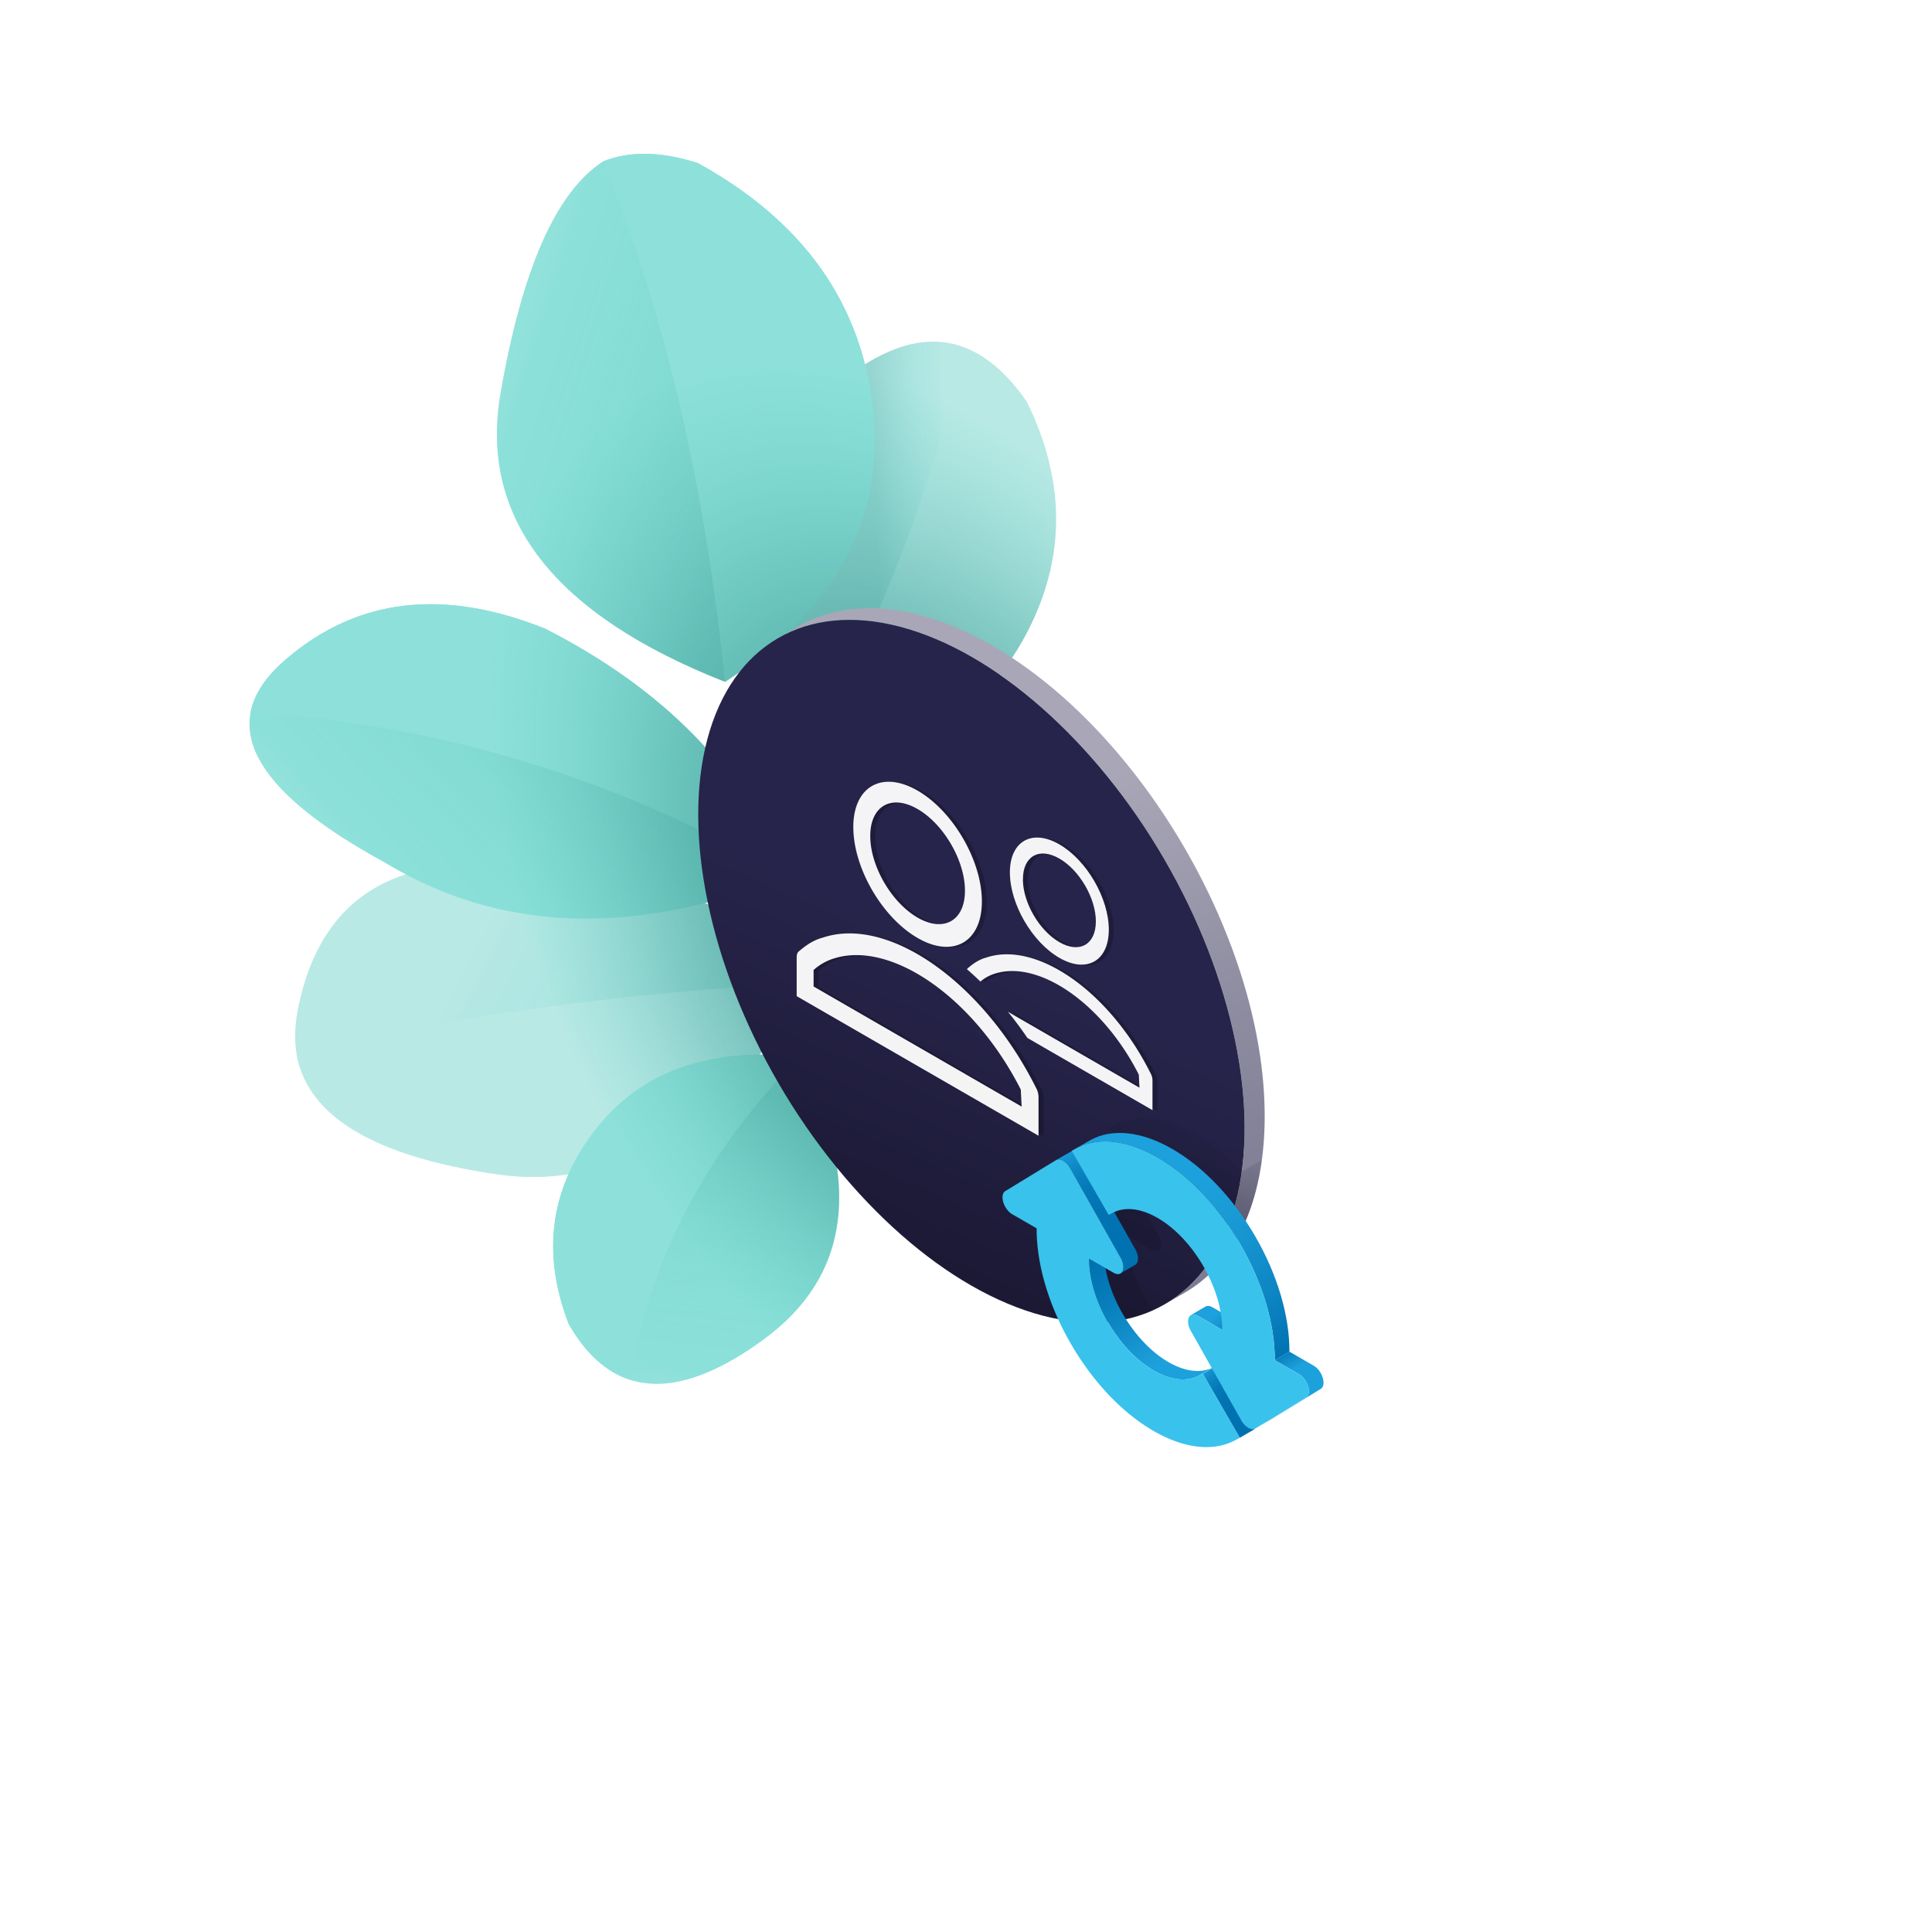 <svg id="a9b9dcd8-e1ae-4518-b532-ee11b8dd4707" data-name="ARTWORK" xmlns="http://www.w3.org/2000/svg" xmlns:xlink="http://www.w3.org/1999/xlink" viewBox="0 0 2500 2500"><defs><linearGradient id="a85ff809-1e67-4e12-b2db-9fe147ffb5ef" x1="-7029.39" y1="6637.75" x2="-6906.39" y2="6959.11" gradientTransform="matrix(0.01, 1, 1.38, -0.02, -8478.29, 8398.69)" gradientUnits="userSpaceOnUse"><stop offset="0" stop-color="#c2ebe8" stop-opacity="0.1"/><stop offset="0.05" stop-color="#8fe0d9" stop-opacity="0.1"/><stop offset="0.15" stop-color="#6ad8cf" stop-opacity="0.1"/><stop offset="0.87" stop-color="#43a39b" stop-opacity="0.3"/></linearGradient><linearGradient id="b8f34dd9-d7fa-4171-8c6b-69b46107af9a" x1="-5051.37" y1="7803.34" x2="-4607.84" y2="7803.34" gradientTransform="translate(-6201.61 -4153.13) rotate(-83.08)" xlink:href="#a85ff809-1e67-4e12-b2db-9fe147ffb5ef"/><linearGradient id="a136e53c-b3b2-4f41-90b3-10020ca2e809" x1="1223.82" y1="708.11" x2="1122.45" y2="710.92" gradientTransform="matrix(1, 0, 0, 1, 0, 0)" xlink:href="#a85ff809-1e67-4e12-b2db-9fe147ffb5ef"/><linearGradient id="ac5323c8-a522-4701-8486-e41c3ab562ab" x1="1178.74" y1="721.06" x2="836.6" y2="904.1" gradientUnits="userSpaceOnUse"><stop offset="0" stop-color="#c2ebe8" stop-opacity="0.1"/><stop offset="0.12" stop-color="#8fe0d9" stop-opacity="0.1"/><stop offset="0.36" stop-color="#6ad8cf" stop-opacity="0.1"/><stop offset="0.6" stop-color="#43a39b" stop-opacity="0.3"/></linearGradient><linearGradient id="bd6fcfc7-dd12-49a6-b078-efc1023c9e3d" x1="-4740.5" y1="4730.54" x2="-4342.4" y2="4730.54" gradientTransform="matrix(0.75, -0.69, 0.75, 0.81, 514.88, -5940.67)" xlink:href="#a85ff809-1e67-4e12-b2db-9fe147ffb5ef"/><linearGradient id="a35b3513-0042-4069-92a6-f94db2a6dafb" x1="-4776.51" y1="2129.42" x2="-4374.99" y2="2129.42" gradientTransform="matrix(0.95, 0.3, -0.35, 1.09, 5936.04, -383.91)" xlink:href="#a85ff809-1e67-4e12-b2db-9fe147ffb5ef"/><radialGradient id="a9294c83-d237-4151-b881-a380fc12437e" cx="1238.84" cy="1218.31" r="761" gradientTransform="translate(-821.86 151.36) rotate(-30.36) scale(1 1.61)" gradientUnits="userSpaceOnUse"><stop offset="0.36" stop-color="#43a39b" stop-opacity="0.6"/><stop offset="0.45" stop-color="#4db0a8" stop-opacity="0.47"/><stop offset="0.65" stop-color="#66d3ca" stop-opacity="0.15"/><stop offset="0.67" stop-color="#6ad8cf" stop-opacity="0.1"/></radialGradient><linearGradient id="e364f98e-ecea-4a27-8cf8-a700897aee20" x1="-6556.86" y1="-6356.99" x2="-6816.14" y2="-5806.24" gradientTransform="matrix(-1, 0, 0, 1, -5239.74, 7415.42)" gradientUnits="userSpaceOnUse"><stop offset="0" stop-color="#a9a7b7"/><stop offset="0.59" stop-color="#8c8b9f"/><stop offset="1" stop-color="#7d7c93"/></linearGradient><linearGradient id="ae243d1a-876b-4784-ac53-b278f36ed176" x1="-6100.57" y1="-5255.22" x2="-6891.25" y2="-7058.39" gradientTransform="matrix(-0.86, -0.5, -0.5, 0.86, -7454.59, 3317.23)" gradientUnits="userSpaceOnUse"><stop offset="0.21" stop-color="#141226"/><stop offset="0.53" stop-color="#27244b"/><stop offset="0.98" stop-color="#27244b"/><stop offset="1" stop-color="#27244b"/></linearGradient><filter id="bcc59fe5-7757-4be6-9453-45d214412f5f" name="AI_DesenfoqueGaussiano_7"><feGaussianBlur stdDeviation="7"/></filter><filter id="a6b6a23e-088c-4065-a9f5-b27f94bdbf21" name="AI_DesenfoqueGaussiano_4"><feGaussianBlur stdDeviation="4"/></filter><linearGradient id="ae44bba8-08cc-4ecc-9ed3-cd4f9d6c6ead" x1="1514.49" y1="1453.11" x2="1480.7" y2="1544.54" gradientUnits="userSpaceOnUse"><stop offset="0" stop-color="#141226" stop-opacity="0.1"/><stop offset="0.01" stop-color="#141226" stop-opacity="0.1"/><stop offset="0.15" stop-color="#141226" stop-opacity="0.1"/><stop offset="0.87" stop-color="#141226" stop-opacity="0.3"/></linearGradient><linearGradient id="a6616d7a-7458-4ecb-8cf7-c5590bfb210a" x1="1476.21" y1="1660.93" x2="1294.6" y2="1342.41" gradientUnits="userSpaceOnUse"><stop offset="0.01" stop-color="#0071b0"/><stop offset="0.29" stop-color="#0173b2"/><stop offset="0.39" stop-color="#057ab8"/><stop offset="0.46" stop-color="#0c85c3"/><stop offset="0.52" stop-color="#1696d2"/><stop offset="0.55" stop-color="#1da1dc"/><stop offset="0.98" stop-color="#1da1dc"/><stop offset="1" stop-color="#1da1dc"/></linearGradient><linearGradient id="e0ae7943-6897-4852-862d-6f146c994388" x1="1420.91" y1="1623.84" x2="1552.27" y2="1813.37" gradientUnits="userSpaceOnUse"><stop offset="0.01" stop-color="#0071b0"/><stop offset="0.24" stop-color="#077dbb"/><stop offset="0.65" stop-color="#1b9dd8"/><stop offset="0.7" stop-color="#1da1dc"/><stop offset="0.99" stop-color="#1da1dc"/><stop offset="1" stop-color="#1da1dc"/></linearGradient><linearGradient id="a28ac63f-e128-49ae-8f8b-337e58476c43" x1="1618.39" y1="1847.1" x2="1499.69" y2="1707.82" gradientUnits="userSpaceOnUse"><stop offset="0.01" stop-color="#0071b0"/><stop offset="0.28" stop-color="#0173b2"/><stop offset="0.37" stop-color="#057ab8"/><stop offset="0.44" stop-color="#0c85c3"/><stop offset="0.5" stop-color="#1696d2"/><stop offset="0.53" stop-color="#1da1dc"/><stop offset="0.66" stop-color="#1da1dc"/><stop offset="0.67" stop-color="#1da1dc"/><stop offset="1" stop-color="#1da1dc"/></linearGradient><linearGradient id="a9f1f80e-e56a-4be1-b77e-dc10a09184f5" x1="1635.17" y1="1786.95" x2="1524.18" y2="1646.89" gradientUnits="userSpaceOnUse"><stop offset="0.01" stop-color="#0071b0"/><stop offset="0.2" stop-color="#0274b3"/><stop offset="0.35" stop-color="#087ebc"/><stop offset="0.48" stop-color="#128ecb"/><stop offset="0.59" stop-color="#1da1dc"/><stop offset="0.98" stop-color="#1da1dc"/><stop offset="1" stop-color="#1da1dc"/></linearGradient><linearGradient id="f25d9929-3516-4ad6-b3a9-7db08df92d36" x1="1632.55" y1="1752.76" x2="1676.6" y2="1829.85" gradientUnits="userSpaceOnUse"><stop offset="0.01" stop-color="#0071b0"/><stop offset="0.16" stop-color="#097fbd"/><stop offset="0.42" stop-color="#1da1dc"/><stop offset="0.98" stop-color="#1da1dc"/><stop offset="1" stop-color="#1da1dc"/></linearGradient><linearGradient id="ee88e9d6-4e8d-4341-9c69-66bc6d3f5a84" x1="1658.3" y1="1767.95" x2="1390.83" y2="1365.95" gradientUnits="userSpaceOnUse"><stop offset="0.01" stop-color="#0071b0"/><stop offset="0.18" stop-color="#0d86c3"/><stop offset="0.4" stop-color="#199ad5"/><stop offset="0.55" stop-color="#1da1dc"/><stop offset="0.83" stop-color="#1da1dc"/><stop offset="0.84" stop-color="#1da1dc"/></linearGradient></defs><g id="ea3b4c76-e5a7-467a-88c1-2ab05bf36cbb" data-name="Plant"><path d="M384.22,1366.08q293-75.84,668.14-94.39Q867.77,1552.57,642.77,1519.4,407,1484.95,384.22,1366.08m0,0q-5-27.16,1.09-58.92,33-170,193.6-186.91,298.56-32.14,473.45,151.44Q677.18,1290.23,384.22,1366.08Z" fill="#c2ebe8"/><path d="M385.31,1307.16q33-170,193.6-186.91,298.56-32.14,473.45,151.44-375.18,18.54-668.14,94.39Q379.23,1338.92,385.31,1307.16Z" fill="url(#a85ff809-1e67-4e12-b2db-9fe147ffb5ef)"/><path d="M642.77,1519.4Q407,1484.95,384.22,1366.08q293-75.84,668.14-94.39Q867.77,1552.57,642.77,1519.4Z" fill="#c2ebe8"/><path d="M816.8,1785.94q69.94,21.16,170.47-52,169.37-123.41,47.69-366.6-184.6,187.17-218.16,418.65M770.7,1461.6q-88.08,113-34.86,251.53,33.38,58.3,81,72.81,33.56-231.48,218.16-418.65Q859.06,1348.74,770.7,1461.6Z" fill="#91e2db"/><path d="M770.7,1461.6q-88.08,113-34.86,251.53,33.38,58.3,81,72.81,33.56-231.48,218.16-418.65Q859.06,1348.74,770.7,1461.6Z" fill="#91e2db"/><path d="M816.8,1785.94q69.94,21.16,170.47-52,169.37-123.41,47.69-366.6Q850.36,1554.46,816.8,1785.94Z" fill="url(#b8f34dd9-d7fa-4171-8c6b-69b46107af9a)"/><path d="M1245.22,448.56q-86.55-30.56-199,83.62-171,173.37-2.23,447.42,149.48-273.57,201.18-531m83.3,71q-38.12-55.05-83.3-71Q1193.51,706,1044,979.6q198-3.66,280.41-152.81Q1406.65,678.19,1328.52,519.57Z" fill="#c2ebe8"/><path d="M1046.27,532.18q-171,173.37-2.23,447.42,149.48-273.57,201.18-531Q1158.67,418,1046.27,532.18Z" fill="url(#a136e53c-b3b2-4f41-90b3-10020ca2e809)"/><path d="M1324.45,826.79q82.2-148.6,4.07-307.22-38.12-55.05-83.3-71Q1193.51,706,1044,979.6,1242.07,975.94,1324.45,826.79Z" fill="url(#ac5323c8-a522-4701-8486-e41c3ab562ab)"/><path d="M324.32,921.67q-17.62,90.26,173.81,194.49,224,135.72,519.56,17.55Q693,945.13,324.32,921.67m46-68.81q-39.15,33.32-46,68.81,368.66,23.46,693.37,212-81.41-202.44-311.94-320Q508.64,734.25,370.29,852.86Z" fill="#91e2db"/><path d="M705.75,813.69q-197.11-79.44-335.46,39.17-39.15,33.32-46,68.81,368.66,23.46,693.37,212Q936.28,931.27,705.75,813.69Z" fill="#91e2db"/><path d="M324.32,921.67q-17.62,90.26,173.81,194.49,224,135.72,519.56,17.55Q693,945.13,324.32,921.67Z" fill="url(#bd6fcfc7-dd12-49a6-b078-efc1023c9e3d)"/><path d="M780.64,208.71q-91.1,58.36-133,300.39Q606,751.53,938.26,882.28q-39-383.44-157.62-673.57m122.53,2.4q-70.63-22.92-122.53-2.4Q899.26,498.83,938.26,882.28q212.19-138.51,191.82-348.09Q1109.74,324.91,903.17,211.11Z" fill="#91e2db"/><path d="M647.67,509.1Q606,751.53,938.26,882.28q-39-383.44-157.62-673.57Q689.55,267.08,647.67,509.1Z" fill="url(#a35b3513-0042-4069-92a6-f94db2a6dafb)"/><path d="M1130.08,534.19q-20.34-209.28-226.91-323.08-70.63-22.92-122.53-2.4Q899.26,498.83,938.26,882.28,1150.45,743.77,1130.08,534.19Z" fill="#91e2db"/><path id="bf0f7be8-3df9-4ac9-a615-8e0f7b378a04" data-name="Gradient top" d="M1056.71,1659.88q-24.46,41.23-69.44,74-100.53,73.21-170.47,52-46.74-14.25-79.76-70.76l-1.2-2h0q-40-104.07-.24-193.68a312.26,312.26,0,0,1-92.83,0q-140-20.46-204.91-70.67-5.12-4-9.78-8.12-6.19-5.53-11.58-11.39A141.26,141.26,0,0,1,404.37,1414c-2.43-3.5-4.64-7.09-6.68-10.76q-2.91-5.25-5.29-10.72c-.42-1-.82-1.91-1.21-2.88a123.81,123.81,0,0,1-5.08-15.28c-.16-.61-.31-1.23-.46-1.84q-.79-3.21-1.43-6.48c-.17-.94-.33-1.88-.48-2.83q-4.2-26,1.57-56.09,8.74-45.12,26.49-79.45l.51-1q5-9.62,10.76-18.38,4.24-6.48,8.89-12.5t9.89-11.82a183.28,183.28,0,0,1,18.29-17.53q2.58-2.15,5.24-4.19,3.69-2.85,7.52-5.51,3.47-2.4,7.05-4.65A201.51,201.51,0,0,1,525,1131.37q-13.56-7.15-26.87-15.21-35.89-19.54-64.44-38.6-120.49-80.41-110-152.09c.18-1.27.39-2.54.63-3.8h0q6.82-35.49,46-68.81,58.86-50.46,128.36-65.07c2.83-.59,5.67-1.15,8.52-1.65l.56-.11.28,0c3.35-.58,6.71-1.11,10.09-1.57q86-11.68,187.65,29.27a824,824,0,0,1,102.43,61.59q147.71,104.78,209.51,258.43h0a846.54,846.54,0,0,1-105.46,34.66c1.76.86,3.53,1.72,5.28,2.6,2.26,1.14,4.52,2.29,6.76,3.47q6.74,3.52,13.35,7.26c2.2,1.25,4.4,2.51,6.58,3.79a494.26,494.26,0,0,1,108.16,86.2,896.71,896.71,0,0,1-69.55,93,452.6,452.6,0,0,1,52.15,2.6h0Q1124.32,1545.9,1056.71,1659.88Zm308.57-1016c-.14-1.43-.28-2.87-.44-4.31s-.34-3.05-.53-4.58q-.66-5.43-1.53-10.87c-.17-1-.33-2.06-.51-3.08q-8.51-50.24-33.75-101.51-38.12-55.05-83.3-71a112.4,112.4,0,0,0-39.1-6.44h-.27q-40.77.58-86.57,29.42-41.6-164.29-216.11-260.43a242.71,242.71,0,0,0-53.48-11.38l-1.39-.12c-2.3-.18-4.57-.32-6.83-.42-4-.17-7.88-.22-11.73-.12h-.37a142,142,0,0,0-48.73,9.63q-91.1,58.36-133,300.39Q606,751.53,938.26,882.28h0q23.1-15.09,43.46-31,21,61.14,62.32,128.33h0q51.78-1,95.65-11.87,123.91-30.79,184.76-140.94Q1374,737.18,1365.28,643.92Z" fill="url(#a9294c83-d237-4151-b881-a380fc12437e)"/></g><g id="a3d3da38-7054-4b03-b48b-c362cb651a99" data-name="Icon users"><g id="be4b73bd-9033-4f54-8da6-04fc9eeac883" data-name="Circle Tick upgrade Calendar"><g style="isolation:isolate"><path d="M1032.6,810.87c64.28-37.36,153.29-32.09,251.54,24.63,195.23,112.72,353,386,352.36,610.31-.32,111.45-39.67,189.86-103.12,226.74l-26,15c63.46-36.88,102.81-115.29,103.13-226.74.63-224.34-157.13-497.59-352.36-610.31-98.25-56.72-187.27-62-251.54-24.64Z" fill="url(#e364f98e-ecea-4a27-8cf8-a700897aee20)"/><ellipse cx="1257.03" cy="1256.67" rx="288.64" ry="498.32" transform="translate(-461.22 801.74) rotate(-30.16)" fill="url(#ae243d1a-876b-4784-ac53-b278f36ed176)"/></g></g><g id="a212ee4a-909e-48f0-983e-e877d1a10431" data-name="Drop shadow" opacity="0.23" filter="url(#bcc59fe5-7757-4be6-9453-45d214412f5f)"><g id="a293351a-6e4c-49f7-9b6f-fca61990941b" data-name="User icon"><g opacity="0.95"><path d="M1347,1408.39a24.56,24.56,0,0,1,3.28,11.93v50.18l-313-180.69v-50.17c0-3.76,1.09-6.9,3.28-8.14,8.75-7.49,18.6-14.35,30.64-17.43C1156.61,1185.57,1279.16,1272.64,1347,1408.39Zm-261.53-167.3a70.71,70.71,0,0,0-26.26,15v21.32l269.18,155.41-1.09-22C1267.13,1292,1159.89,1217.57,1085.48,1241.09Zm191.5-73.83c0,52.68-37.21,73.85-83.17,47.32s-83.16-90.66-83.16-143.35l0-3.06c1.42-50.43,38.07-70.27,83.12-44.26C1239.77,1050.45,1277,1114.58,1277,1167.26Zm-144.44-84.65,0,2.79c1.26,38.33,28.12,83.72,61.23,102.84,33.92,19.58,61.28,4,61.28-34.87s-27.36-86-61.28-105.62S1132.54,1043.73,1132.54,1082.61Z"/></g></g><g id="b56fbaab-56aa-49e8-b9af-208778e80b3d" data-name="User icon"><g opacity="0.95"><path d="M1377.24,1093.47c-34.7-20-62.92-4.75-64,34.09l0,2.35c0,40.57,28.66,90,64,110.39s64,4.13,64-36.44S1412.63,1113.91,1377.24,1093.47Zm0,126.54c-25.5-14.72-46.18-49.67-47.15-79.18l0-2.16c0-29.94,21.07-41.92,47.19-26.84s47.19,51.39,47.19,81.34S1403.36,1235.09,1377.24,1220Z"/></g></g><path d="M1497.74,1398.74v38.64L1335.9,1344c-8-11.83-16.47-23.14-25.19-33.86l170.18,98.24-.84-16.91c-46.35-91.47-128.93-148.82-186.24-130.7A54.16,54.16,0,0,0,1275,1271q-8.58-8.36-17.35-15.94a4.15,4.15,0,0,1,1.57-1.71c6.75-5.77,14.33-11,23.6-13.42,65.73-21.94,160.11,45.1,212.35,149.65A18.94,18.94,0,0,1,1497.74,1398.74Z" opacity="0.95"/></g><path id="ede77bc8-60fc-4602-800e-fc995d56e9df" data-name="User icon" d="M1340.57,1407.53a24.56,24.56,0,0,1,3.28,11.93v50.18L1030.9,1289v-50.17c0-3.76,1.1-6.89,3.28-8.14,8.76-7.49,18.61-14.35,30.64-17.43C1150.17,1184.71,1272.73,1271.78,1340.57,1407.53Zm-261.52-167.29a70.47,70.47,0,0,0-26.26,14.94v21.32L1322,1431.91l-1.1-22C1260.69,1291.17,1153.46,1216.71,1079.05,1240.24Zm191.49-73.84c0,52.68-37.21,73.85-83.16,47.32s-83.17-90.66-83.17-143.35l0-3.06c1.42-50.43,38.06-70.27,83.12-44.26C1233.33,1049.59,1270.54,1113.72,1270.54,1166.4Zm-144.44-84.65.05,2.8c1.26,38.32,28.11,83.71,61.23,102.83,33.92,19.58,61.27,4,61.27-34.87s-27.35-86-61.27-105.62S1126.1,1042.87,1126.1,1081.75Z" fill="#fff" fill-opacity="0.95"/><path id="eeeef06e-23b0-42cd-8aa5-2a24b429a02f" data-name="User icon" d="M1370.8,1092.61c-34.7-20-62.91-4.75-64,34.09l0,2.36c0,40.56,28.65,90,64,110.38s64,4.13,64-36.44S1406.19,1113.05,1370.8,1092.61Zm0,126.54c-25.5-14.72-46.18-49.67-47.15-79.18l0-2.16c0-29.94,21.07-41.92,47.19-26.84s47.19,51.39,47.19,81.34S1396.93,1234.23,1370.8,1219.15Z" fill="#fff" fill-opacity="0.95"/><path d="M1491.3,1397.88v38.64l-161.84-93.43q-12.06-17.74-25.18-33.86l170.17,98.24-.84-16.91c-46.35-91.47-128.93-148.82-186.23-130.7a54.2,54.2,0,0,0-18.78,10.26q-8.58-8.36-17.35-15.93a4.07,4.07,0,0,1,1.58-1.72c6.74-5.77,14.32-11,23.59-13.42,65.74-21.94,160.11,45.1,212.36,149.65A18.93,18.93,0,0,1,1491.3,1397.88Z" fill="#fff" fill-opacity="0.95"/></g><g id="a0bf505e-a5b5-4cee-be3f-33b8901e8d1d" data-name="Refresh Icon"><g id="a78f3242-2be3-4782-8bb1-a1434799d860" data-name="Shadow" filter="url(#a6b6a23e-088c-4065-a9f5-b27f94bdbf21)"><path d="M1489.92,1617.12l-31.49-18.18c-.09,31.51,13,67.17,33.41,96.55a180.55,180.55,0,0,1-56.37,14.82c-.31-.51-.6-1-.9-1.53-28.59-49.53-44.27-102.48-44.14-149.1l-31.49-18.18c-11.19-6.46-16.85-25.19-9-30l65.71-40.13c2.5-1.53,5.82-1.1,9.13.81a25.88,25.88,0,0,1,9.12,9.72l65.26,115.75C1506.86,1611.44,1501.11,1623.58,1489.92,1617.12Zm116.91-100.69c-18.58-19.87-38.77-36.33-59.61-48.36-39.83-23-77.51-27.14-106.11-11.67l-5.32,2.88,47.91,83,5.18-2.72c15.77-8.25,36.41-5.89,58.12,6.65,20.85,12,39.91,31.84,54.56,54.83a260.94,260.94,0,0,0,24.13-62.54,340,340,0,0,0,7.14-37.29Z" fill="url(#ae44bba8-08cc-4ecc-9ed3-cd4f9d6c6ead)"/></g><g id="b1a91fd2-7880-4b0a-a7b9-b129d1289670" data-name="Symbol"><path d="M1469,1616.48l-65.27-115.75a25.78,25.78,0,0,0-9.11-9.72c-3.26-1.88-6.52-2.33-9-.88l-18.94,11c2.49-1.44,5.75-1,9,.89a25.88,25.88,0,0,1,9.12,9.72l65.26,115.75c5.21,9.22,4.32,17.73-.21,20.37l18.94-11C1473.34,1634.21,1474.23,1625.71,1469,1616.48Z" fill="url(#a6616d7a-7458-4ecb-8cf7-c5590bfb210a)"/><path d="M1409.4,1628.73l18.94-11c-.15,53.16,37.36,118.13,83.62,144.83,21.71,12.54,42.35,14.91,58.12,6.65l-18.94,11c-15.77,8.25-36.41,5.89-58.12-6.65C1446.76,1746.86,1409.25,1681.88,1409.4,1628.73Z" fill="url(#e0ae7943-6897-4852-862d-6f146c994388)"/><polygon points="1556.32 1777.5 1575.26 1766.49 1623.17 1849.48 1604.23 1860.48 1556.32 1777.5" fill="url(#a28ac63f-e128-49ae-8f8b-337e58476c43)"/><path d="M1375.7,1502a25.88,25.88,0,0,1,9.12,9.72l65.26,115.75c7.75,13.74,2,25.88-9.19,19.42l-31.49-18.18c-.15,53.15,37.36,118.13,83.62,144.83,21.71,12.54,42.35,14.9,58.12,6.65l5.18-2.71,47.91,83-5.32,2.87c-28.6,15.47-66.29,11.33-106.12-11.67-40.57-23.42-78.66-63.59-107.25-113.12s-44.27-102.48-44.14-149.1l-31.49-18.18c-11.19-6.46-16.85-25.19-9.05-30l65.71-40.13C1369.07,1499.67,1372.39,1500.1,1375.7,1502Z" fill="#39c2ec"/><path d="M1569,1691.63c-3.67-2.12-6.75-2.23-9-1l-18.94,11c2.22-1.29,5.3-1.17,9,1l31.49,18.18,18.94-11Z" fill="url(#a9f1f80e-e56a-4be1-b77e-dc10a09184f5)"/><path d="M1700,1767.25l-31.49-18.18-18.94,11,31.49,18.18c11.19,6.46,16.85,25.2,9.06,30l-65.71,40.13,18.94-11,65.71-40.13C1716.86,1792.45,1711.2,1773.71,1700,1767.25Z" fill="url(#f25d9929-3516-4ad6-b3a9-7db08df92d36)"/><path d="M1624.39,1600c-28.6-49.53-66.69-89.71-107.26-113.13-39.83-23-77.51-27.14-106.11-11.67l-18.94,11c28.6-15.47,66.28-11.33,106.11,11.66,40.57,23.43,78.66,63.61,107.26,113.13s44.26,102.48,44.13,149.1l18.94-11C1668.65,1702.46,1653,1649.5,1624.39,1600Z" fill="url(#ee88e9d6-4e8d-4341-9c69-66bc6d3f5a84)"/><path d="M1498.19,1497.85c40.57,23.43,78.66,63.61,107.26,113.13s44.26,102.48,44.13,149.1l31.49,18.18c11.19,6.46,16.85,25.2,9.06,30l-65.71,40.13c-2.51,1.53-5.83,1.09-9.14-.82a26,26,0,0,1-9.11-9.71l-65.27-115.75c-7.74-13.74-2-25.89,9.2-19.43l31.49,18.18c.15-53.15-37.36-118.13-83.63-144.84-21.71-12.53-42.34-14.89-58.11-6.64l-5.18,2.72-47.91-83,5.32-2.88C1420.68,1470.72,1458.36,1474.86,1498.19,1497.85Z" fill="#39c2ec"/></g></g></svg>
